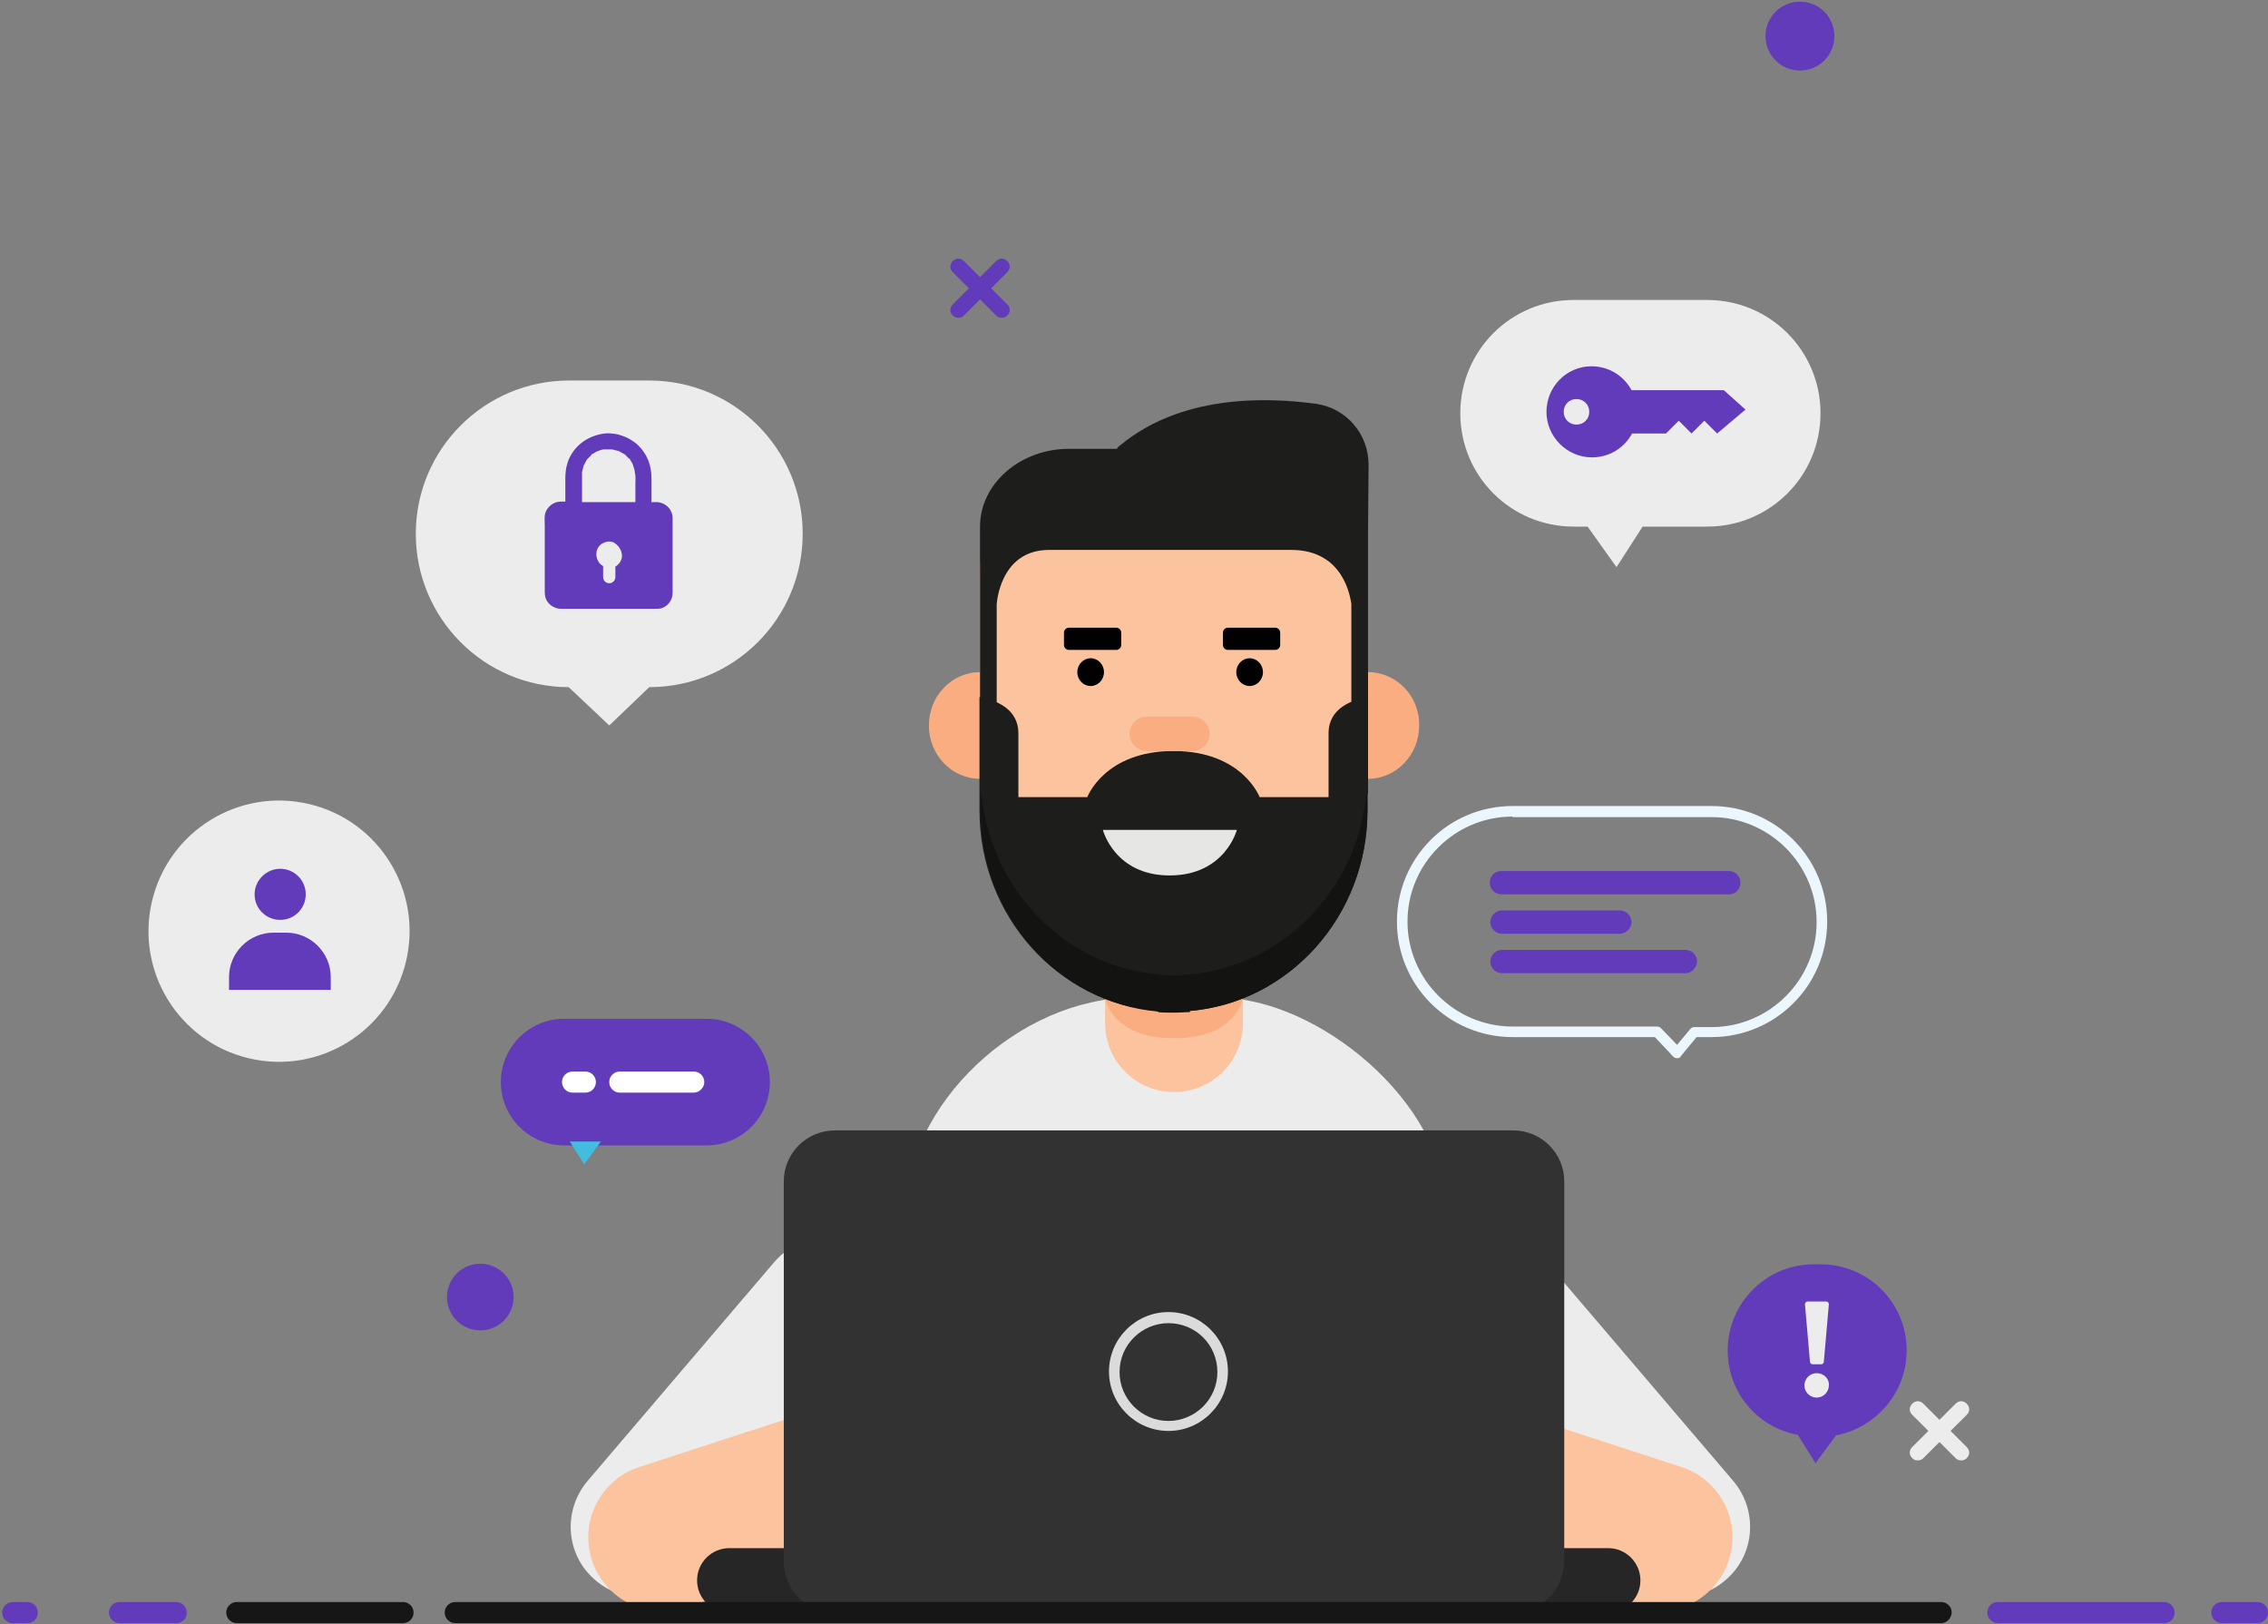 <?xml version="1.0" encoding="UTF-8"?>
<svg width="694px" height="497px" viewBox="0 0 694 497" version="1.1" xmlns="http://www.w3.org/2000/svg" xmlns:xlink="http://www.w3.org/1999/xlink">
    <rect x="0" y="0" width="694" height="497" fill="#808080" stroke="none"/>
    <!-- Generator: Sketch 49.3 (51167) - http://www.bohemiancoding.com/sketch -->
    <title>Untitled-1</title>
    <desc>Created with Sketch.</desc>
    <defs></defs>
    <g id="Page-1" stroke="none" stroke-width="1" fill="none" fill-rule="evenodd">
        <g id="Page-05" transform="translate(-989, -2808)" fill-rule="nonzero">
            <g id="Untitled-1" transform="translate(989, 2808)">
                <g id="Group" transform="translate(0, 122.375)">
                    <g transform="translate(173.5, 0)" id="Shape">
                        <path d="M63.276,263.957 L6.294,330.754 C-1.191,339.592 -0.51,352.849 8.165,360.668 C14.628,366.616 24.154,368.146 32.149,364.237 C61.235,350.3 127.914,317.836 126.553,315.627 C125.532,313.927 110.564,288.092 98.487,267.186 C90.832,254.269 72.972,252.569 63.276,263.957 Z" fill="#ECECEC"></path>
                        <path d="M166.016,327.184 L36.231,369.506 C24.324,373.415 11.567,366.956 7.654,355.059 C3.742,343.161 10.206,330.414 22.113,326.504 L151.898,284.183 C163.804,280.274 176.562,286.732 180.474,298.63 C184.386,310.528 177.923,323.275 166.016,327.184 Z" fill="#FCC49E"></path>
                        <path d="M299.883,263.957 L356.866,330.754 C364.35,339.592 363.67,352.849 354.995,360.668 C348.531,366.616 339.005,368.146 331.011,364.237 C301.924,350.3 235.246,317.836 236.606,315.627 C237.627,313.927 252.596,288.092 264.673,267.186 C272.157,254.269 290.187,252.569 299.883,263.957 Z" fill="#ECECEC"></path>
                        <path d="M197.144,327.184 L326.928,369.506 C338.835,373.415 351.593,366.956 355.505,355.059 C359.417,343.161 352.953,330.414 341.047,326.504 L211.262,284.183 C199.355,280.274 186.598,286.732 182.685,298.63 C178.603,310.528 185.237,323.275 197.144,327.184 Z" fill="#FCC49E"></path>
                        <path d="M268.755,274.495 L103.42,271.096 L103.42,249.85 C103.42,215.177 138.63,182.883 173.33,182.883 L199.355,182.883 C230.143,182.883 268.585,215.517 268.585,246.281 L268.585,274.495 L268.755,274.495 Z" fill="#ECECEC"></path>
                        <g transform="translate(110.564, 0)">
                            <path d="M87.26,143.791 L62.936,143.791 C58.003,143.791 54.091,147.7 54.091,152.629 L54.091,190.702 C54.091,202.259 63.447,211.777 75.183,211.777 C86.75,211.777 96.275,202.429 96.275,190.702 L96.275,152.629 C96.105,147.7 92.193,143.791 87.26,143.791 Z" fill="#FCC49E"></path>
                            <path d="M54.091,182.883 C54.091,182.883 55.792,195.291 75.183,195.291 C94.575,195.291 96.275,182.883 96.275,182.883 L54.091,182.883 Z" fill="#F9AD80"></path>
                            <path d="M15.819,83.283 C7.144,83.283 0.17,90.592 0.17,99.6 C0.17,108.608 7.144,115.917 15.819,115.917 C24.494,115.917 31.468,108.608 31.468,99.6 C31.638,90.592 24.494,83.283 15.819,83.283 Z" fill="#F9AD80"></path>
                            <path d="M134.548,83.283 C125.873,83.283 118.899,90.592 118.899,99.6 C118.899,108.608 125.873,115.917 134.548,115.917 C143.223,115.917 150.197,108.608 150.197,99.6 C150.367,90.592 143.223,83.283 134.548,83.283 Z" fill="#F9AD80"></path>
                            <path d="M70.25,186.962 C71.781,187.132 73.482,187.302 75.013,187.302 C79.946,187.302 84.879,186.623 89.472,185.433 C89.472,185.433 89.472,185.263 89.472,185.263 C115.156,178.464 134.207,154.329 134.207,125.605 L134.207,53.539 C134.207,19.546 107.672,24.985 75.013,24.985 C42.354,24.985 15.819,19.546 15.819,53.539 L15.819,125.605 C15.819,157.898 39.803,184.413 70.25,186.962 Z" fill="#FCC49E"></path>
                            <path d="M122.471,101.98 L122.471,121.526 L101.378,121.526 C101.378,121.526 96.105,107.418 75.013,107.418 C53.921,107.418 48.648,121.526 48.648,121.526 L27.556,121.526 L27.556,101.98 C27.556,94.331 20.412,91.782 15.649,90.932 L15.649,125.605 C15.649,157.898 39.633,184.413 70.08,186.962 L69.91,187.132 C71.611,187.302 73.142,187.302 74.843,187.302 C76.544,187.302 78.075,187.132 79.776,187.132 L79.946,186.962 C110.394,184.413 134.377,157.898 134.377,125.605 L134.377,90.932 C129.615,91.782 122.471,94.331 122.471,101.98 Z" fill="#1D1D1B"></path>
                            <g transform="translate(90.152, 69.686)" fill="#010101">
                                <path d="M12.247,13.597 C12.247,15.977 10.376,17.846 8.165,17.846 C5.953,17.846 4.082,15.977 4.082,13.597 C4.082,11.218 5.953,9.348 8.165,9.348 C10.376,9.348 12.247,11.218 12.247,13.597 Z"></path>
                                <path d="M15.989,6.799 L1.531,6.799 C0.68,6.799 0,6.119 0,5.269 L0,1.53 C0,0.68 0.68,0 1.531,0 L15.989,0 C16.84,0 17.52,0.68 17.52,1.53 L17.52,5.269 C17.52,6.119 16.84,6.799 15.989,6.799 Z"></path>
                            </g>
                            <path d="M53.411,131.554 L94.404,131.554 C94.404,131.554 90.832,145.491 73.823,145.491 C56.983,145.491 53.411,131.554 53.411,131.554 Z" fill="#E6E6E5"></path>
                            <path d="M79.946,175.745 C78.415,175.915 76.714,176.085 75.183,176.085 C73.482,176.085 71.951,175.915 70.25,175.915 L70.421,175.745 C39.973,173.195 15.989,146.681 15.989,114.387 L15.989,125.775 C15.989,158.068 39.973,184.583 70.421,187.132 L70.25,187.302 C71.951,187.472 73.482,187.472 75.183,187.472 C76.884,187.472 78.415,187.302 80.116,187.302 L79.946,186.962 C110.394,184.413 134.377,157.898 134.377,125.605 L134.377,114.217 C134.377,146.681 110.394,173.025 79.946,175.745 Z" fill="#131312"></path>
                            <g transform="translate(40.824, 69.686)" fill="#010101">
                                <path d="M12.927,13.597 C12.927,15.977 11.056,17.846 8.845,17.846 C6.634,17.846 4.763,15.977 4.763,13.597 C4.763,11.218 6.634,9.348 8.845,9.348 C11.056,9.348 12.927,11.218 12.927,13.597 Z"></path>
                                <path d="M16.67,6.799 L2.211,6.799 C1.361,6.799 0.68,6.119 0.68,5.269 L0.68,1.53 C0.68,0.68 1.361,0 2.211,0 L16.67,0 C17.52,0 18.2,0.68 18.2,1.53 L18.2,5.269 C18.2,6.119 17.52,6.799 16.67,6.799 Z"></path>
                            </g>
                            <path d="M118.728,1.19 C102.569,-1.02 77.225,-1.36 58.854,13.767 C58.344,14.107 58.003,14.447 57.663,14.957 L43.035,14.957 C28.066,14.957 15.819,25.665 15.819,38.752 L15.819,52.18 L15.819,82.943 L15.819,120.336 C18.541,120.336 20.922,117.956 20.922,115.067 L20.922,62.547 C20.922,62.547 21.773,45.891 36.911,45.891 L71.441,45.891 L71.781,45.891 L111.074,45.891 C127.233,45.891 129.104,60.508 129.445,62.377 L129.445,115.237 C129.445,118.126 131.656,120.506 134.548,120.506 L134.548,83.113 L134.548,52.349 L134.548,40.452 L134.718,19.886 C134.718,10.368 127.914,2.549 118.728,1.19 Z" fill="#1D1D1B"></path>
                            <path d="M80.797,96.881 L66.849,96.881 C63.957,96.881 61.575,99.26 61.575,102.149 C61.575,105.039 63.957,107.418 66.849,107.418 L80.797,107.418 C83.688,107.418 86.07,105.039 86.07,102.149 C86.07,99.26 83.688,96.881 80.797,96.881 Z" fill="#F9AD80"></path>
                        </g>
                        <g transform="translate(39.123, 222.655)">
                            <path d="M279.471,148.38 L10.546,148.38 C5.103,148.38 0.68,143.961 0.68,138.522 C0.68,133.083 5.103,128.664 10.546,128.664 L279.471,128.664 C284.914,128.664 289.337,133.083 289.337,138.522 C289.337,143.961 284.914,148.38 279.471,148.38 Z" fill="#272626"></path>
                            <path d="M250.384,148.38 L42.865,148.38 C34.19,148.38 27.216,141.412 27.216,132.743 L27.216,16.487 C27.216,7.818 34.19,0.85 42.865,0.85 L250.384,0.85 C259.059,0.85 266.033,7.818 266.033,16.487 L266.033,132.743 C265.863,141.412 258.889,148.38 250.384,148.38 Z" fill="#333232"></path>
                            <path d="M144.924,92.801 C134.888,92.801 126.723,84.643 126.723,74.615 C126.723,64.587 134.888,56.429 144.924,56.429 C154.959,56.429 163.124,64.587 163.124,74.615 C163.124,84.643 154.959,92.801 144.924,92.801 Z M144.924,59.828 C136.759,59.828 129.955,66.457 129.955,74.785 C129.955,82.943 136.589,89.742 144.924,89.742 C153.088,89.742 159.892,83.113 159.892,74.785 C159.892,66.457 153.258,59.828 144.924,59.828 Z" fill="#DCDBDB"></path>
                        </g>
                    </g>
                    <path d="M593.982,374.265 L139.31,374.265 C137.609,374.265 136.078,372.905 136.078,371.035 C136.078,369.336 137.439,367.806 139.31,367.806 L593.982,367.806 C595.683,367.806 597.214,369.166 597.214,371.035 C597.044,372.905 595.683,374.265 593.982,374.265 Z" id="Shape" fill="#161616"></path>
                    <path d="M123.321,374.265 L72.462,374.265 C70.761,374.265 69.23,372.905 69.23,371.035 C69.23,369.336 70.591,367.806 72.462,367.806 L123.321,367.806 C125.022,367.806 126.553,369.166 126.553,371.035 C126.553,372.905 125.022,374.265 123.321,374.265 Z" id="Shape" fill="#161616"></path>
                    <path d="M662.192,374.265 L611.332,374.265 C609.631,374.265 608.1,372.905 608.1,371.035 C608.1,369.336 609.461,367.806 611.332,367.806 L662.192,367.806 C663.893,367.806 665.424,369.166 665.424,371.035 C665.424,372.905 664.063,374.265 662.192,374.265 Z" id="Shape" fill="#623BBB"></path>
                    <path d="M690.768,374.265 L679.882,374.265 C678.181,374.265 676.65,372.905 676.65,371.035 C676.65,369.336 678.011,367.806 679.882,367.806 L690.768,367.806 C692.469,367.806 694,369.166 694,371.035 C694,372.905 692.469,374.265 690.768,374.265 Z" id="Shape" fill="#623BBB"></path>
                    <path d="M53.921,374.265 L36.571,374.265 C34.87,374.265 33.339,372.905 33.339,371.035 C33.339,369.336 34.7,367.806 36.571,367.806 L53.921,367.806 C55.622,367.806 57.153,369.166 57.153,371.035 C57.153,372.905 55.792,374.265 53.921,374.265 Z" id="Shape" fill="#623BBB"></path>
                    <path d="M8.335,374.265 L3.912,374.265 C2.211,374.265 0.68,372.905 0.68,371.035 C0.68,369.336 2.041,367.806 3.912,367.806 L8.335,367.806 C10.036,367.806 11.567,369.166 11.567,371.035 C11.567,372.905 10.206,374.265 8.335,374.265 Z" id="Shape" fill="#623BBB"></path>
                </g>
                <path d="M198.675,116.427 L174.18,116.427 C148.155,116.427 127.233,137.502 127.233,163.337 C127.233,189.172 148.155,210.248 174.01,210.248 C174.01,210.248 174.01,210.248 174.01,210.248 C179.283,215.177 186.427,221.975 186.427,221.975 C186.427,221.975 186.427,221.975 186.427,221.975 L198.675,210.248 C224.7,210.248 245.622,189.172 245.622,163.337 C245.622,137.332 224.529,116.427 198.675,116.427 Z" id="Shape" fill="#ECECEC"></path>
                <ellipse id="Oval" fill="#ECECEC" transform="translate(85.386, 284.918) rotate(-76.579) translate(-85.386, -284.918) " cx="85.386" cy="284.918" rx="39.973" ry="39.942"></ellipse>
                <ellipse id="Oval" fill="#623BBB" cx="146.965" cy="396.87" rx="10.206" ry="10.198"></ellipse>
                <ellipse id="Oval" fill="#623BBB" cx="550.777" cy="11.048" rx="10.546" ry="10.538"></ellipse>
                <path d="M513.186,323.785 C512.675,323.785 512.335,323.615 511.995,323.275 L506.382,317.326 L462.837,317.326 C443.275,317.326 427.456,301.519 427.456,281.973 C427.456,262.427 443.275,246.62 462.837,246.62 L523.732,246.62 C543.293,246.62 559.112,262.427 559.112,281.973 C559.112,301.519 543.293,317.326 523.732,317.326 L519.139,317.326 L514.376,323.105 C514.206,323.615 513.696,323.785 513.186,323.785 C513.356,323.785 513.186,323.785 513.186,323.785 Z M462.837,249.85 C445.147,249.85 430.688,264.297 430.688,281.973 C430.688,299.65 445.147,314.097 462.837,314.097 L507.062,314.097 C507.573,314.097 507.913,314.267 508.253,314.607 L513.186,319.706 L517.268,314.777 C517.608,314.437 517.949,314.267 518.459,314.267 L523.732,314.267 C541.422,314.267 555.88,299.82 555.88,282.143 C555.88,264.467 541.422,250.02 523.732,250.02 L462.837,250.02 L462.837,249.85 Z" id="Shape" fill="#ECF6FD"></path>
                <g id="Group" transform="translate(153.088, 311.038)">
                    <path d="M63.106,0.68 L19.561,0.68 C8.845,0.68 0.17,9.348 0.17,20.056 C0.17,30.764 8.845,39.432 19.561,39.432 L63.106,39.432 C73.823,39.432 82.498,30.764 82.498,20.056 C82.498,9.348 73.823,0.68 63.106,0.68 Z" id="Shape" fill="#623BBB"></path>
                    <polygon id="Shape" fill="#42BDE0" points="30.788 38.242 25.685 45.211 21.262 38.242"></polygon>
                </g>
                <path d="M522.371,91.782 L481.548,91.782 C462.326,91.782 446.848,107.248 446.848,126.455 C446.848,145.661 462.326,161.128 481.548,161.128 L485.8,161.128 L494.645,173.535 L502.64,161.128 L522.371,161.128 C541.592,161.128 557.071,145.661 557.071,126.455 C557.071,107.248 541.592,91.782 522.371,91.782 Z" id="Shape" fill="#ECECEC"></path>
                <g id="Group" transform="translate(290.167, 78.184)" fill="#623BBB">
                    <path d="M16.35,19.036 C15.67,19.036 15.159,18.866 14.649,18.356 L1.381,5.099 C0.361,4.079 0.361,2.719 1.381,1.7 C2.402,0.68 3.763,0.68 4.783,1.7 L18.051,14.957 C19.072,15.977 19.072,17.337 18.051,18.356 C17.541,18.866 17.03,19.036 16.35,19.036 Z" id="Shape"></path>
                    <path d="M3.082,19.036 C2.402,19.036 1.892,18.866 1.381,18.356 C0.361,17.337 0.361,15.977 1.381,14.957 L14.649,1.7 C15.67,0.68 17.03,0.68 18.051,1.7 C19.072,2.719 19.072,4.079 18.051,5.099 L4.783,18.356 C4.443,18.866 3.763,19.036 3.082,19.036 Z" id="Shape"></path>
                </g>
                <path d="M212.282,334.323 L189.659,334.323 C187.788,334.323 186.427,332.793 186.427,331.094 C186.427,329.224 187.958,327.864 189.659,327.864 L212.282,327.864 C214.153,327.864 215.514,329.394 215.514,331.094 C215.514,332.793 213.983,334.323 212.282,334.323 Z" id="Shape" fill="#FFFFFF"></path>
                <path d="M529.005,273.645 L459.435,273.645 C457.564,273.645 455.863,272.115 455.863,270.076 C455.863,268.036 457.394,266.506 459.435,266.506 L529.005,266.506 C530.876,266.506 532.577,268.036 532.577,270.076 C532.577,272.115 531.046,273.645 529.005,273.645 Z" id="Shape" fill="#623BBB"></path>
                <path d="M495.666,285.713 L459.605,285.713 C457.734,285.713 456.033,284.183 456.033,282.143 C456.033,280.274 457.564,278.574 459.605,278.574 L495.666,278.574 C497.537,278.574 499.238,280.104 499.238,282.143 C499.238,284.013 497.537,285.713 495.666,285.713 Z" id="Shape" fill="#623BBB"></path>
                <path d="M515.737,297.78 L459.605,297.78 C457.734,297.78 456.033,296.251 456.033,294.211 C456.033,292.341 457.564,290.642 459.605,290.642 L515.737,290.642 C517.608,290.642 519.309,292.171 519.309,294.211 C519.139,296.081 517.608,297.78 515.737,297.78 Z" id="Shape" fill="#623BBB"></path>
                <path d="M179.113,334.323 L175.201,334.323 C173.33,334.323 171.969,332.793 171.969,331.094 C171.969,329.224 173.5,327.864 175.201,327.864 L179.113,327.864 C180.984,327.864 182.345,329.394 182.345,331.094 C182.345,332.793 180.984,334.323 179.113,334.323 Z" id="Shape" fill="#FFFFFF"></path>
                <path d="M205.819,158.578 C205.819,158.578 205.819,158.578 205.819,158.578 C205.819,156.029 203.948,153.989 201.396,153.649 C201.056,153.649 200.546,153.649 200.205,153.649 L199.355,153.649 L199.355,147.36 C199.355,146.001 199.355,144.471 199.015,143.111 C198.504,140.222 196.803,137.502 194.592,135.633 C193.231,134.613 191.871,133.763 190.17,133.253 C188.809,132.743 187.108,132.573 185.747,132.573 C183.196,132.743 180.644,133.593 178.433,135.123 C177.242,135.973 176.222,136.992 175.371,138.182 C174.691,139.202 174.01,140.392 173.67,141.582 C173.16,143.111 172.99,144.811 172.99,146.341 L172.99,153.479 L172.82,153.479 C172.479,153.479 171.969,153.479 171.629,153.479 C169.928,153.479 168.397,154.329 167.376,155.859 C166.356,157.388 166.696,159.088 166.696,160.788 L166.696,181.184 C166.696,182.543 167.036,183.733 168.057,184.753 C169.077,185.773 170.438,186.283 171.799,186.283 L200.375,186.283 C201.056,186.283 201.736,186.283 202.417,186.113 C204.458,185.433 205.819,183.563 205.819,181.354 C205.819,181.014 205.819,180.504 205.819,180.164 L205.819,158.578 Z M190.34,169.966 C190.34,171.326 189.489,172.685 188.299,173.365 L188.299,176.595 C188.299,177.614 187.448,178.464 186.427,178.464 C185.407,178.464 184.556,177.614 184.556,176.595 L184.556,173.195 C183.876,172.855 183.366,172.345 183.025,171.666 C182.175,170.136 182.345,168.266 183.366,167.076 C184.386,165.887 186.257,165.377 187.618,165.887 C189.149,166.737 190.17,168.096 190.34,169.966 C190.17,169.796 190.17,169.796 190.34,169.966 C190.17,169.796 190.17,169.796 190.34,169.966 C190.34,169.796 190.34,169.966 190.34,169.966 Z M194.422,148.38 L194.422,153.649 L178.093,153.649 L178.093,146.341 C178.093,145.661 178.093,145.151 178.093,144.471 C178.263,143.791 178.433,143.111 178.603,142.431 C178.943,141.752 179.283,141.242 179.624,140.562 C179.624,140.562 179.453,140.732 179.453,140.732 C179.624,140.562 179.794,140.392 179.794,140.222 C179.794,140.392 179.624,140.392 179.624,140.562 C180.134,140.052 180.644,139.542 181.154,139.032 C180.984,139.032 180.984,139.202 180.814,139.202 C180.984,139.032 181.154,138.862 181.325,138.862 C181.325,138.862 181.154,139.032 181.154,139.032 C181.665,138.692 182.345,138.182 183.025,138.012 C183.706,137.672 184.386,137.502 185.067,137.502 C185.747,137.502 186.598,137.502 187.278,137.502 C187.958,137.672 188.639,137.842 189.319,138.012 C190,138.352 190.51,138.692 191.19,139.032 C191.19,139.032 191.02,138.862 191.02,138.862 C191.19,139.032 191.36,139.202 191.53,139.202 C191.36,139.202 191.36,139.032 191.19,139.032 C191.7,139.542 192.211,140.052 192.721,140.562 C192.721,140.392 192.551,140.392 192.551,140.222 C192.721,140.392 192.891,140.562 192.891,140.732 C192.891,140.732 192.721,140.562 192.721,140.562 C193.061,141.072 193.572,141.752 193.742,142.431 C193.912,143.111 194.252,143.791 194.252,144.471 C194.592,145.831 194.422,147.02 194.422,148.38 Z" id="Shape" fill="#623BBB"></path>
                <g id="Group" transform="translate(69.74, 265.147)" fill="#623BBB">
                    <path d="M31.468,33.823 C31.468,26.345 25.345,20.226 17.86,20.226 L13.948,20.226 C6.464,20.226 0.34,26.345 0.34,33.823 L0.34,37.732 L31.468,37.732 L31.468,33.823 Z" id="Shape"></path>
                    <path d="M15.989,0.68 C20.242,0.68 23.814,4.079 23.814,8.498 C23.814,12.747 20.412,16.317 15.989,16.317 C11.737,16.317 8.165,12.917 8.165,8.498 C8.165,4.249 11.737,0.68 15.989,0.68 Z" id="Shape"></path>
                </g>
                <g id="Group" transform="translate(472.873, 111.562)" fill="#623BBB">
                    <path d="M14.118,0.51 C19.391,0.51 23.984,3.399 26.365,7.818 L54.601,7.818 L61.235,13.767 L52.56,21.076 L48.648,17.167 L44.736,21.076 L40.824,17.167 L36.911,21.076 L26.535,21.076 C24.154,25.495 19.561,28.384 14.288,28.384 C6.634,28.384 0.34,22.096 0.34,14.447 C0.34,6.799 6.464,0.51 14.118,0.51 Z M9.525,10.538 C7.314,10.538 5.613,12.238 5.613,14.447 C5.613,16.657 7.314,18.356 9.525,18.356 C11.737,18.356 13.438,16.657 13.438,14.447 C13.438,12.238 11.737,10.538 9.525,10.538 Z" id="Shape"></path>
                </g>
                <path d="M583.436,413.187 C583.436,398.57 571.7,386.842 557.071,386.842 L555.03,386.842 C540.401,386.842 528.665,398.74 528.665,413.187 C528.665,426.104 537.85,436.812 550.097,439.022 L555.54,447.69 L561.834,439.192 C574.081,436.812 583.436,426.104 583.436,413.187 Z" id="Shape" fill="#623BBB"></path>
                <g id="Group" transform="translate(551.118, 397.72)" fill="#ECECEC">
                    <path d="M3.572,19.716 L6.124,19.716 C6.634,19.716 6.974,19.376 6.974,18.866 L8.505,1.36 C8.505,0.85 8.165,0.51 7.654,0.51 L2.041,0.51 C1.531,0.51 1.191,0.85 1.191,1.36 L2.722,18.866 C2.722,19.376 3.062,19.716 3.572,19.716 Z" id="Shape"></path>
                    <path d="M4.763,22.435 C2.722,22.435 1.021,24.135 1.021,26.175 C1.021,28.214 2.722,29.914 4.763,29.914 C6.804,29.914 8.505,28.214 8.505,26.175 C8.675,24.135 6.974,22.435 4.763,22.435 Z" id="Shape"></path>
                </g>
                <g id="Group" transform="translate(583.436, 428.314)" fill="#ECECEC">
                    <path d="M16.67,18.526 C15.989,18.526 15.479,18.356 14.969,17.846 L1.701,4.589 C0.68,3.569 0.68,2.21 1.701,1.19 C2.722,0.17 4.082,0.17 5.103,1.19 L18.371,14.447 C19.391,15.467 19.391,16.827 18.371,17.846 C17.86,18.356 17.35,18.526 16.67,18.526 Z" id="Shape"></path>
                    <path d="M3.402,18.526 C2.722,18.526 2.211,18.356 1.701,17.846 C0.68,16.827 0.68,15.467 1.701,14.447 L14.969,1.19 C15.989,0.17 17.35,0.17 18.371,1.19 C19.391,2.21 19.391,3.569 18.371,4.589 L5.103,17.846 C4.593,18.356 4.082,18.526 3.402,18.526 Z" id="Shape"></path>
                </g>
            </g>
        </g>
    </g>
</svg>